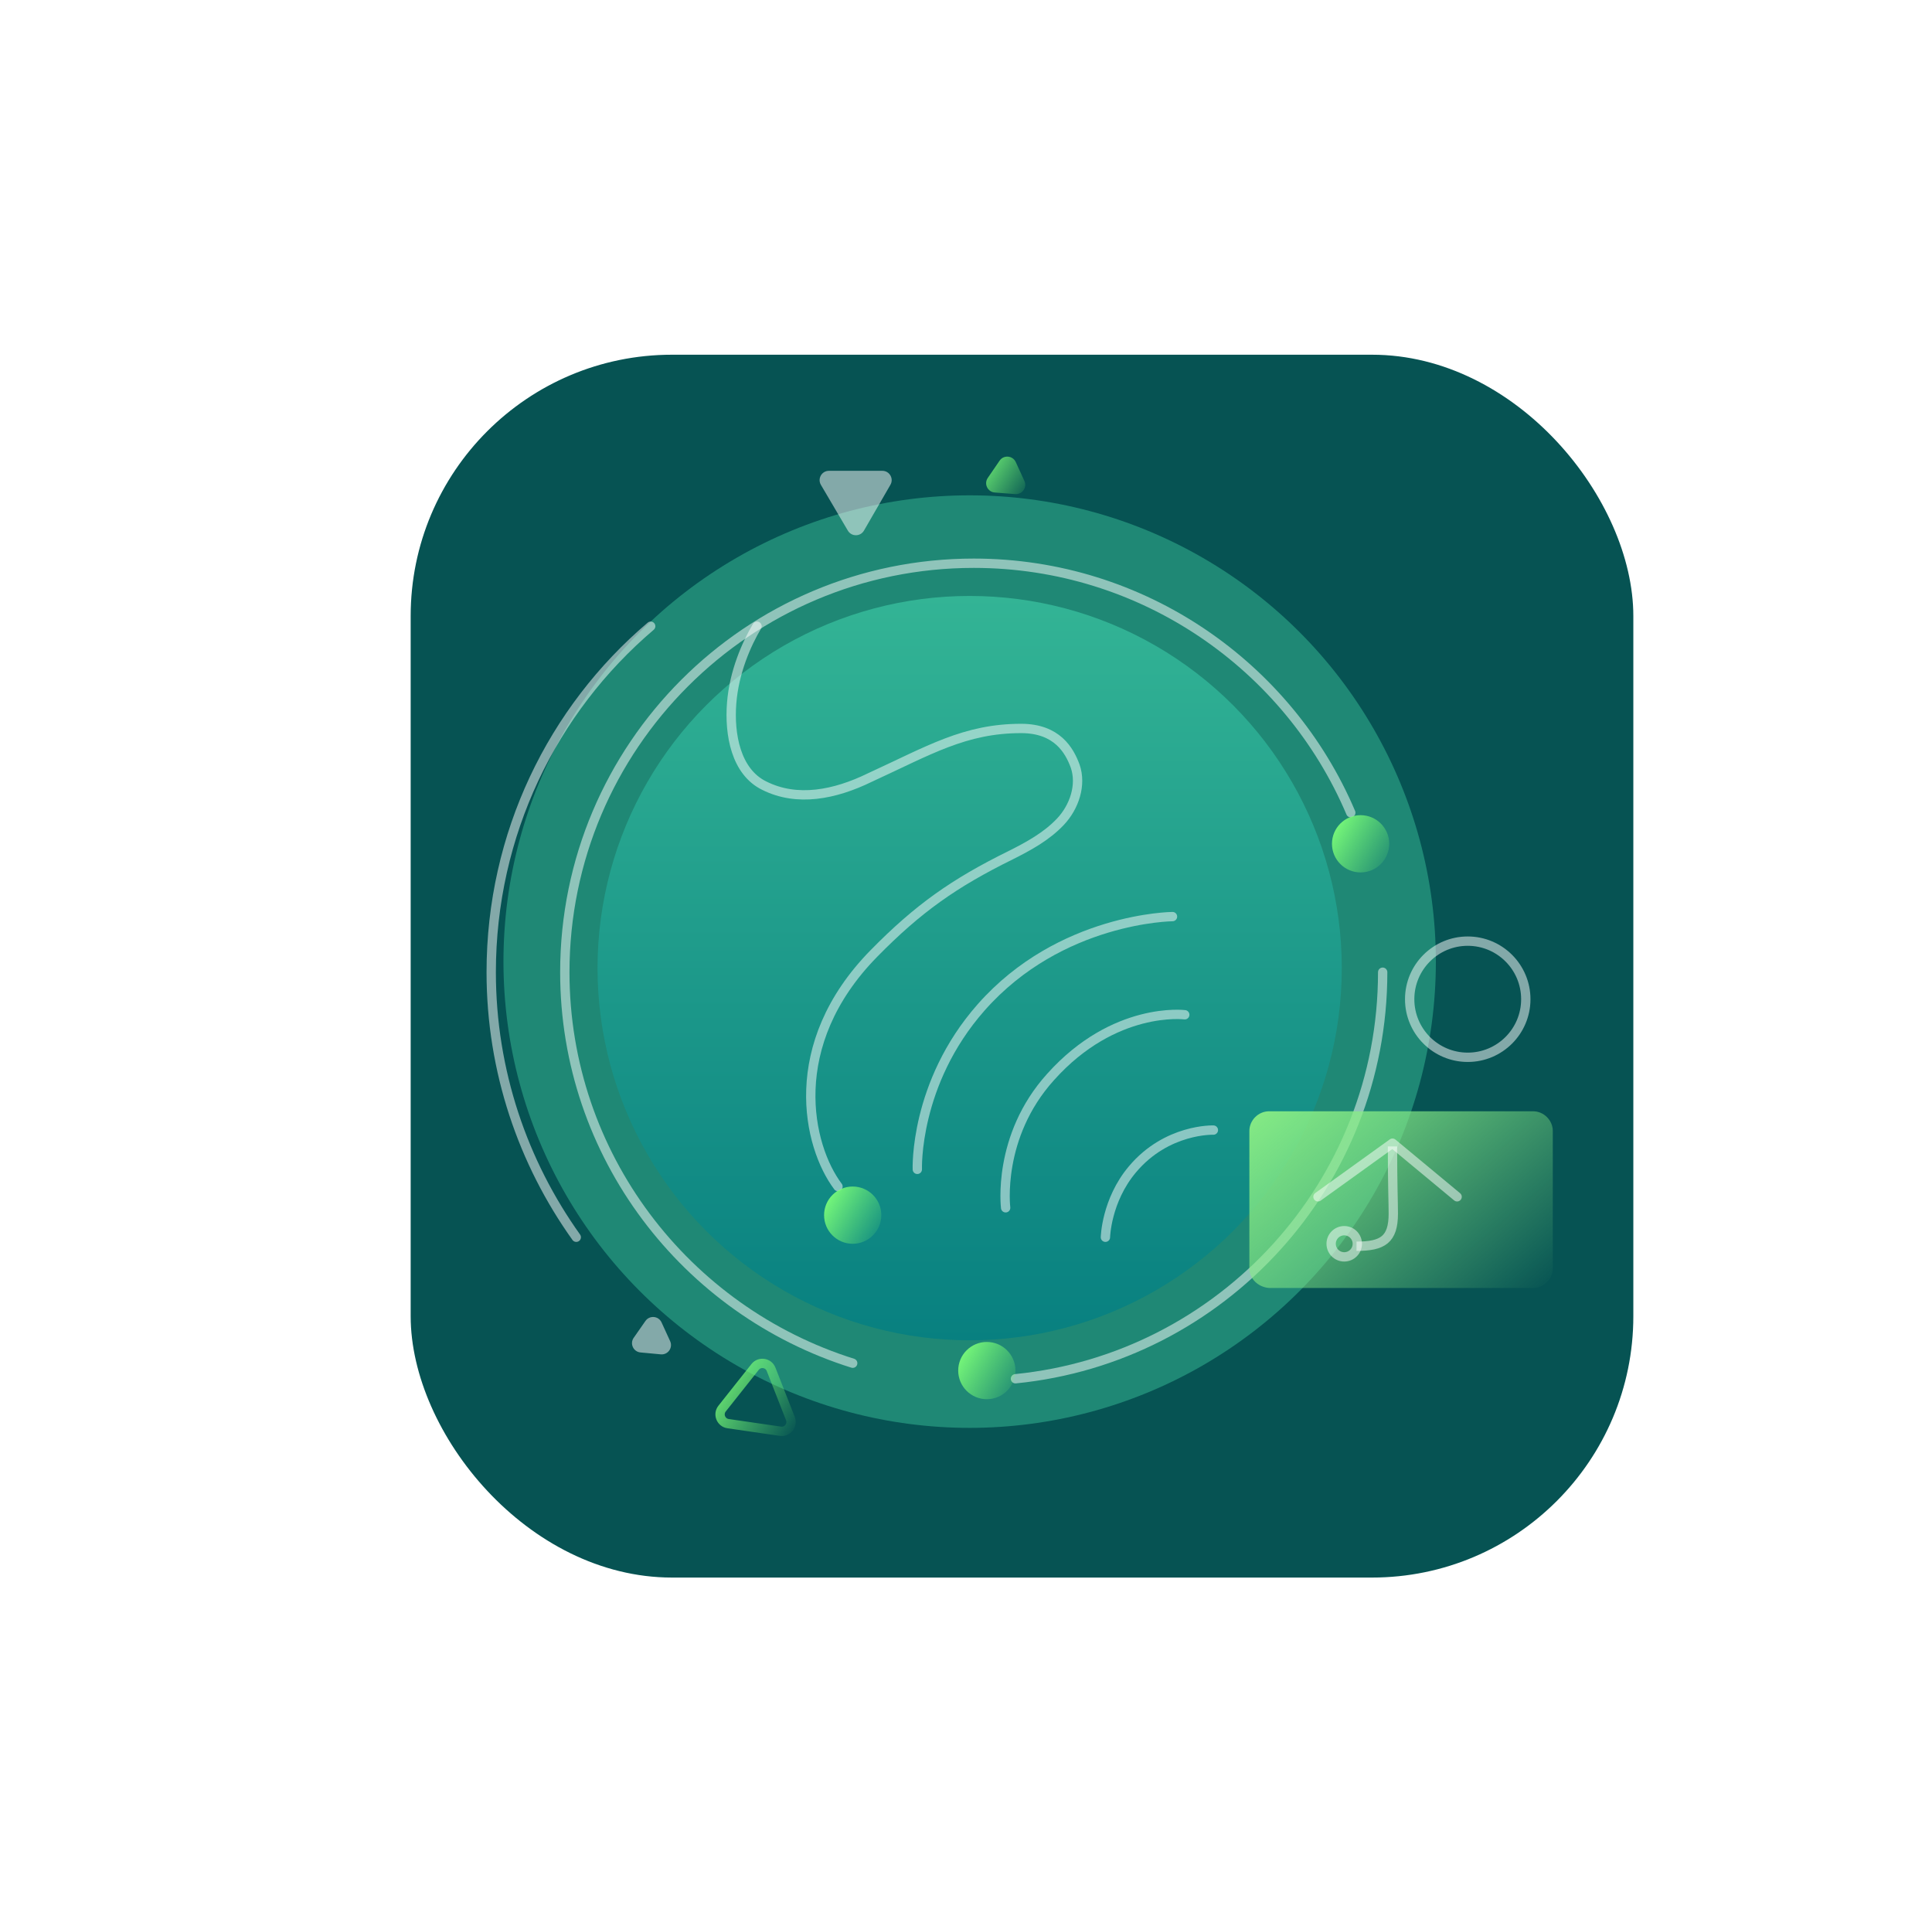 <svg width="207" height="206" viewBox="0 0 207 206" fill="none" xmlns="http://www.w3.org/2000/svg">
<rect x="44" y="38" width="131" height="131" rx="28" fill="#065353"/>
<g filter="url(#filter0_f_362_217)">
<circle cx="103.892" cy="103.014" r="49.95" fill="#58FFC3" fill-opacity="0.31"/>
</g>
<path d="M91.361 146.038C73.485 140.43 60.516 123.78 60.516 104.152C60.516 79.966 80.145 60.338 104.33 60.338C122.469 60.338 138.067 71.379 144.726 87.064" stroke="white" stroke-opacity="0.5" stroke-miterlimit="10" stroke-linecap="round"/>
<circle cx="103.892" cy="103.713" r="39.871" fill="url(#paint0_linear_362_217)"/>
<path d="M148.144 104.151C148.144 126.847 130.881 145.512 108.799 147.702" stroke="white" stroke-opacity="0.5" stroke-miterlimit="10" stroke-linecap="round"/>
<path d="M61.743 132.543C56.047 124.569 52.63 114.754 52.63 104.152C52.63 89.342 59.202 76.023 69.717 67.085" stroke="white" stroke-opacity="0.5" stroke-miterlimit="10" stroke-linecap="round"/>
<path d="M81.109 67.085C79.969 69.013 78.655 71.992 78.392 75.322C78.129 78.652 78.83 82.683 81.897 84.172C85.403 85.925 89.433 85.136 93.201 83.296C99.51 80.404 103.366 78.038 109.412 78.038C113.268 78.038 114.583 80.404 115.196 82.069C115.897 84.085 115.108 86.451 113.619 88.028C112.129 89.605 110.201 90.657 108.273 91.621C102.227 94.6 98.371 97.317 93.639 102.136C84 111.95 86.542 122.816 89.784 127.11" stroke="white" stroke-opacity="0.5" stroke-miterlimit="10" stroke-linecap="round"/>
<path d="M91.361 133.244C93.055 133.244 94.428 131.871 94.428 130.177C94.428 128.483 93.055 127.11 91.361 127.11C89.667 127.11 88.294 128.483 88.294 130.177C88.294 131.871 89.667 133.244 91.361 133.244Z" fill="url(#paint1_linear_362_217)"/>
<path d="M125.624 98.193C125.624 98.193 113.619 98.281 105.119 107.92C97.933 116.069 98.284 125.27 98.284 125.27" stroke="white" stroke-opacity="0.5" stroke-miterlimit="10" stroke-linecap="round"/>
<path d="M126.938 108.708C126.938 108.708 119.402 107.744 112.567 115.368C106.784 121.765 107.748 129.388 107.748 129.388" stroke="white" stroke-opacity="0.5" stroke-miterlimit="10" stroke-linecap="round"/>
<path d="M130.005 121.063C130.005 121.063 125.01 120.888 121.33 125.27C118.526 128.599 118.438 132.543 118.438 132.543" stroke="white" stroke-opacity="0.5" stroke-miterlimit="10" stroke-linecap="round"/>
<path d="M157.257 113.265C160.693 113.265 163.479 110.48 163.479 107.044C163.479 103.608 160.693 100.822 157.257 100.822C153.821 100.822 151.036 103.608 151.036 107.044C151.036 110.48 153.821 113.265 157.257 113.265Z" stroke="white" stroke-opacity="0.5" stroke-miterlimit="10"/>
<path d="M133.861 135.873V121.152C133.861 120.013 134.824 119.049 135.964 119.049H164.267C165.407 119.049 166.37 120.013 166.37 121.152V135.873C166.37 137.013 165.407 137.976 164.267 137.976H135.964C134.824 137.889 133.861 137.013 133.861 135.873Z" fill="url(#paint2_linear_362_217)"/>
<path d="M149.195 122.816C149.195 126.847 149.283 128.863 149.283 130.002C149.283 132.806 148.144 133.507 145.34 133.507" stroke="white" stroke-opacity="0.5" stroke-miterlimit="10"/>
<path d="M144.025 134.646C144.8 134.646 145.427 134.018 145.427 133.244C145.427 132.47 144.8 131.842 144.025 131.842C143.251 131.842 142.623 132.47 142.623 133.244C142.623 134.018 143.251 134.646 144.025 134.646Z" stroke="white" stroke-opacity="0.5" stroke-miterlimit="10"/>
<path d="M155.8 128.596C156.013 128.772 156.328 128.743 156.504 128.53C156.681 128.317 156.651 128.002 156.439 127.826L155.8 128.596ZM149.195 122.466L149.515 122.081C149.339 121.936 149.088 121.927 148.903 122.06L149.195 122.466ZM140.921 127.805C140.696 127.966 140.645 128.279 140.807 128.503C140.968 128.727 141.281 128.778 141.505 128.617L140.921 127.805ZM156.439 127.826L149.515 122.081L148.876 122.851L155.8 128.596L156.439 127.826ZM148.903 122.06L140.921 127.805L141.505 128.617L149.487 122.872L148.903 122.06Z" fill="white" fill-opacity="0.5"/>
<path d="M90.842 56.846C91.23 57.506 92.186 57.502 92.569 56.839L95.401 51.937C95.787 51.27 95.305 50.437 94.536 50.437H88.817C88.043 50.437 87.562 51.277 87.955 51.944L90.842 56.846Z" fill="white" fill-opacity="0.5"/>
<path d="M108.769 52.932C109.53 52.992 110.074 52.212 109.757 51.519L108.833 49.501C108.51 48.794 107.539 48.711 107.099 49.352L105.834 51.199C105.399 51.834 105.814 52.701 106.581 52.761L108.769 52.932Z" fill="url(#paint3_linear_362_217)"/>
<path d="M82.619 146.694C82.338 145.975 81.384 145.833 80.904 146.437L77.368 150.899C76.889 151.503 77.245 152.399 78.007 152.51L83.612 153.326C84.371 153.437 84.967 152.686 84.687 151.972L82.619 146.694Z" stroke="url(#paint4_linear_362_217)" stroke-miterlimit="10"/>
<path d="M70.799 145.088C71.565 145.159 72.121 144.375 71.801 143.676L70.883 141.67C70.561 140.966 69.597 140.879 69.154 141.513L67.896 143.316C67.457 143.944 67.859 144.812 68.622 144.884L70.799 145.088Z" fill="white" fill-opacity="0.5"/>
<path d="M105.732 149.894C107.426 149.894 108.799 148.521 108.799 146.827C108.799 145.133 107.426 143.76 105.732 143.76C104.038 143.76 102.665 145.133 102.665 146.827C102.665 148.521 104.038 149.894 105.732 149.894Z" fill="url(#paint5_linear_362_217)"/>
<path d="M145.778 93.461C147.472 93.461 148.845 92.088 148.845 90.394C148.845 88.7 147.472 87.327 145.778 87.327C144.084 87.327 142.711 88.7 142.711 90.394C142.711 92.088 144.084 93.461 145.778 93.461Z" fill="url(#paint6_linear_362_217)"/>
<defs>
<filter id="filter0_f_362_217" x="0.942" y="0.064" width="205.9" height="205.9" filterUnits="userSpaceOnUse" color-interpolation-filters="sRGB">
<feFlood flood-opacity="0" result="BackgroundImageFix"/>
<feBlend mode="normal" in="SourceGraphic" in2="BackgroundImageFix" result="shape"/>
<feGaussianBlur stdDeviation="26.5" result="effect1_foregroundBlur_362_217"/>
</filter>
<linearGradient id="paint0_linear_362_217" x1="103.903" y1="63.843" x2="103.903" y2="143.584" gradientUnits="userSpaceOnUse">
<stop stop-color="#33B495"/>
<stop offset="1" stop-color="#088080"/>
</linearGradient>
<linearGradient id="paint1_linear_362_217" x1="88.294" y1="127.981" x2="95.147" y2="132.025" gradientUnits="userSpaceOnUse">
<stop stop-color="#7DFF7A"/>
<stop offset="1" stop-color="#73FB72" stop-opacity="0"/>
</linearGradient>
<linearGradient id="paint2_linear_362_217" x1="133.861" y1="119.049" x2="157.196" y2="145.938" gradientUnits="userSpaceOnUse">
<stop stop-color="#86EB84"/>
<stop offset="1" stop-color="#8AEF89" stop-opacity="0"/>
</linearGradient>
<linearGradient id="paint3_linear_362_217" x1="104.856" y1="48.628" x2="110.848" y2="52.464" gradientUnits="userSpaceOnUse">
<stop stop-color="#7DFF7A"/>
<stop offset="1" stop-color="#73FB72" stop-opacity="0"/>
</linearGradient>
<linearGradient id="paint4_linear_362_217" x1="76.289" y1="146.28" x2="86.052" y2="152.398" gradientUnits="userSpaceOnUse">
<stop stop-color="#7DFF7A"/>
<stop offset="1" stop-color="#73FB72" stop-opacity="0"/>
</linearGradient>
<linearGradient id="paint5_linear_362_217" x1="102.665" y1="144.63" x2="109.519" y2="148.674" gradientUnits="userSpaceOnUse">
<stop stop-color="#7DFF7A"/>
<stop offset="1" stop-color="#73FB72" stop-opacity="0"/>
</linearGradient>
<linearGradient id="paint6_linear_362_217" x1="142.711" y1="88.198" x2="149.564" y2="92.242" gradientUnits="userSpaceOnUse">
<stop stop-color="#7DFF7A"/>
<stop offset="1" stop-color="#73FB72" stop-opacity="0"/>
</linearGradient>
</defs>
</svg>

